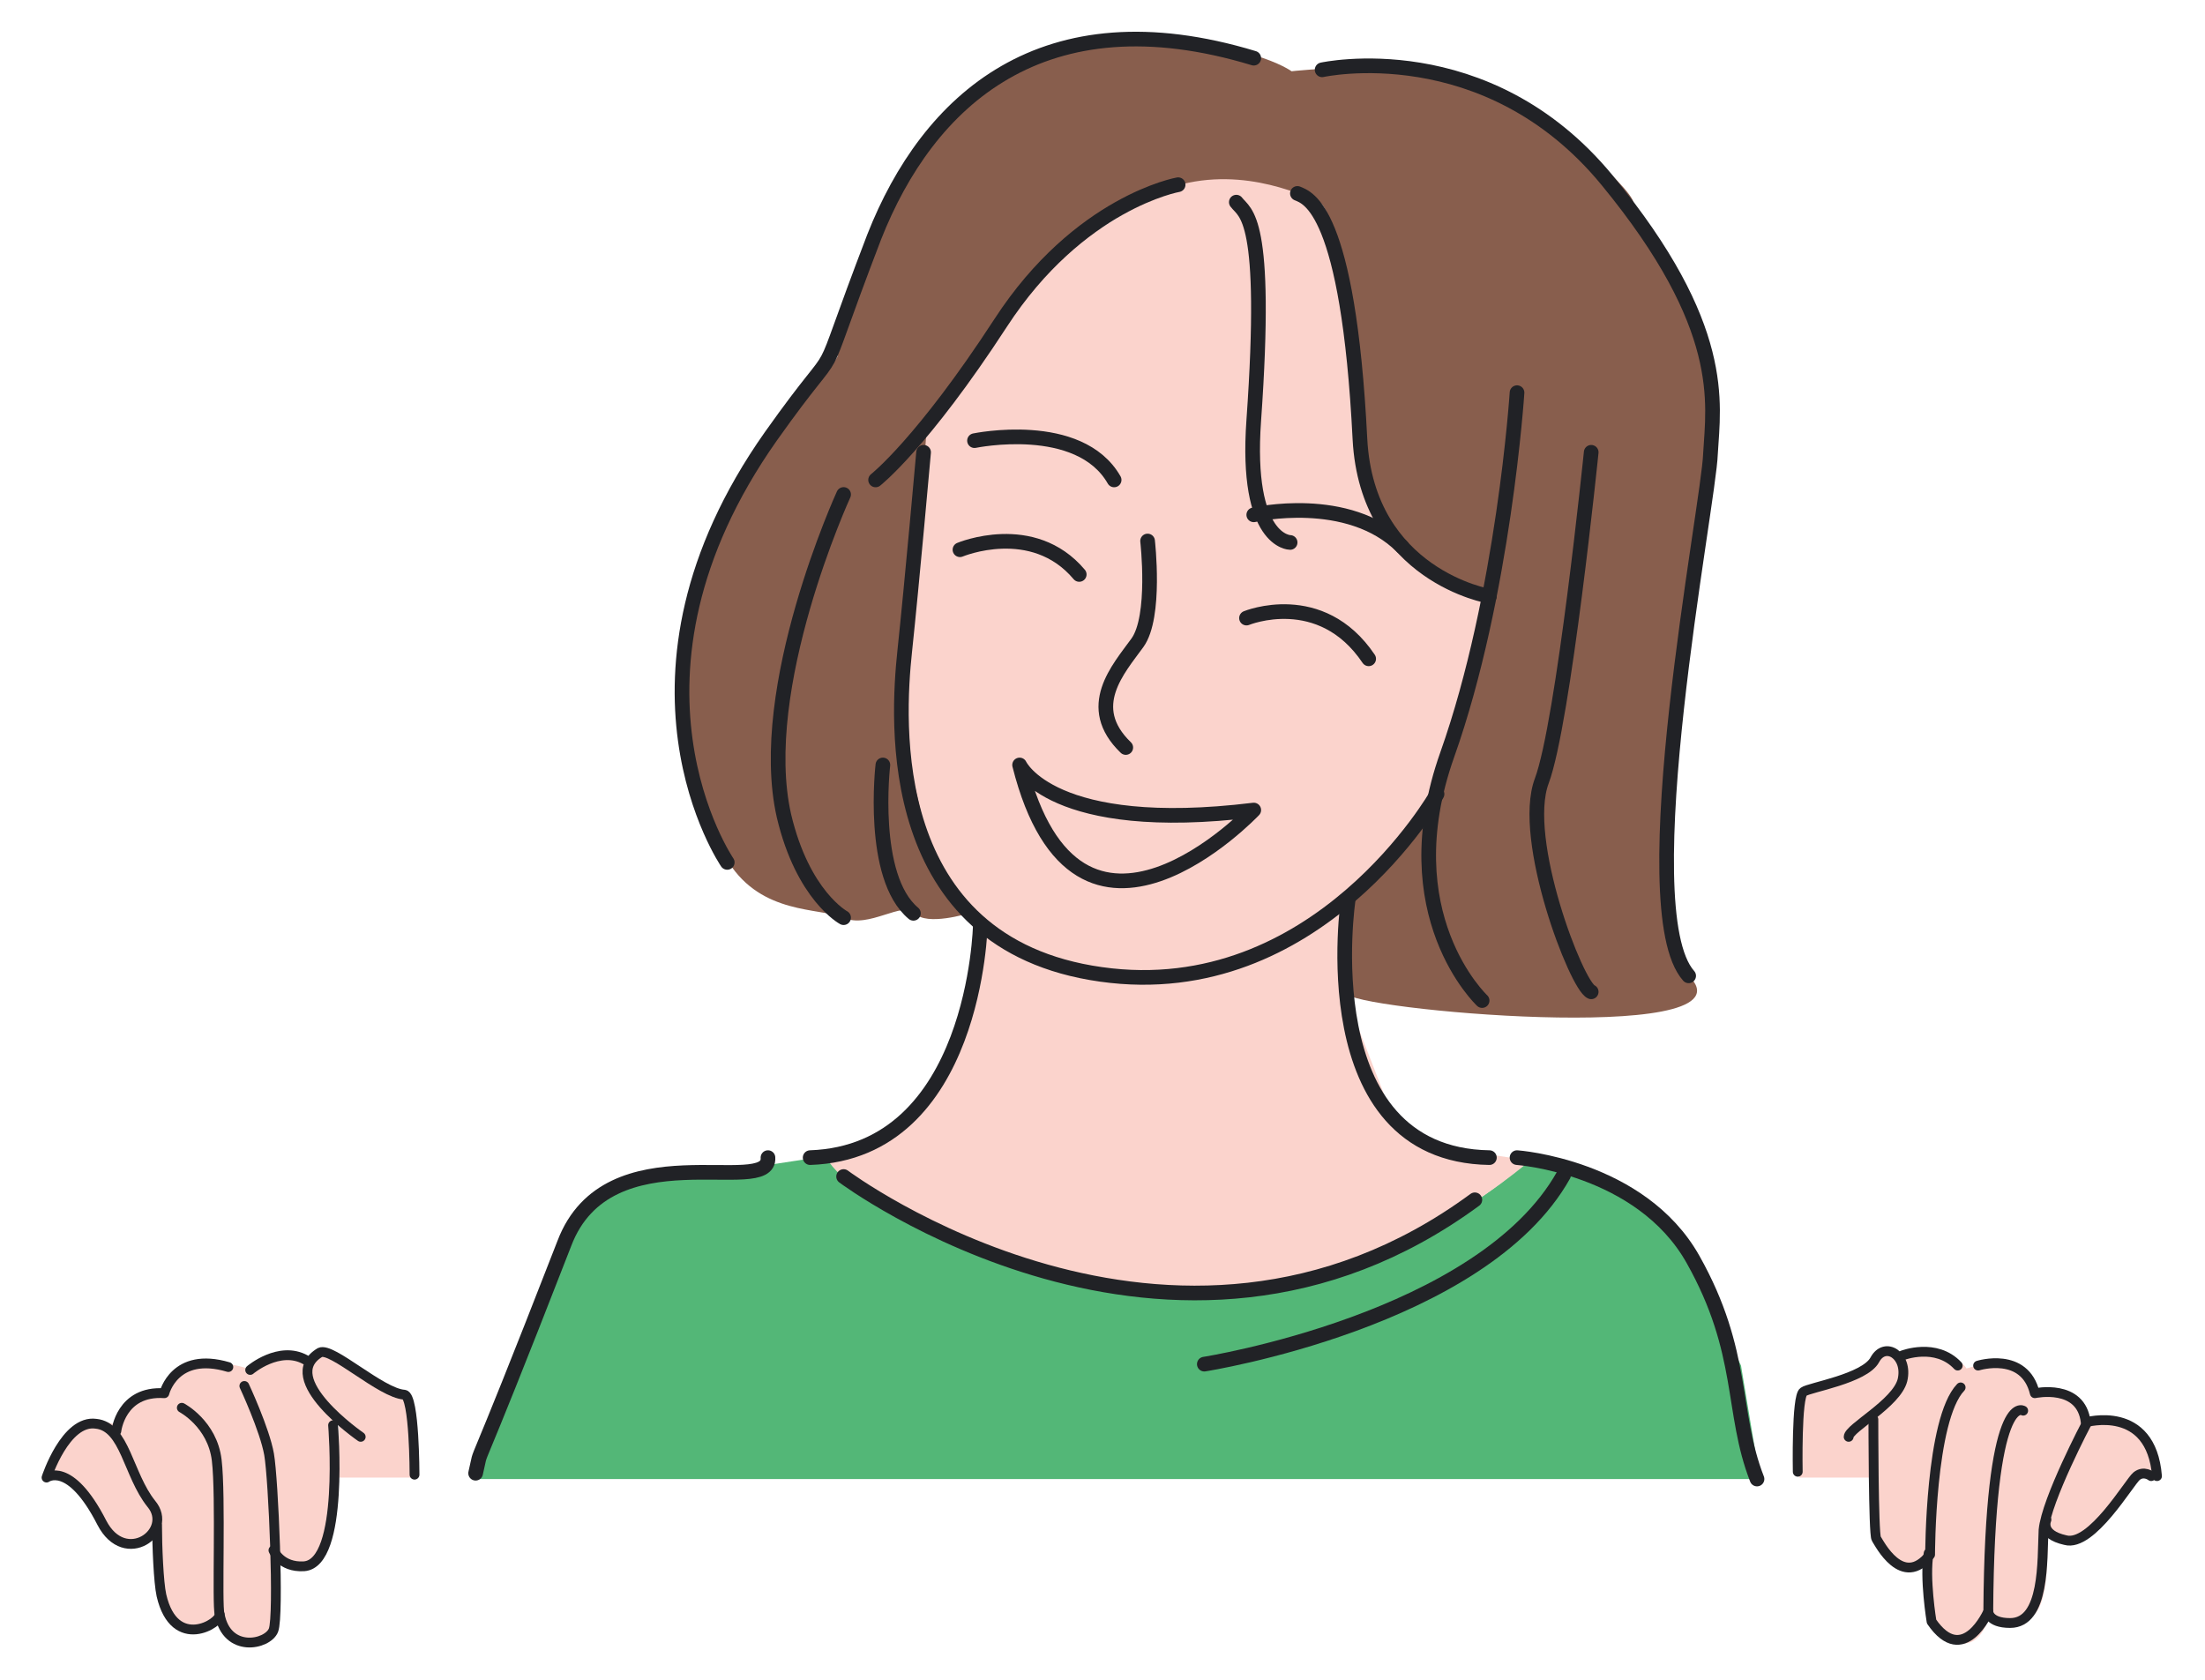 <?xml version="1.0" encoding="utf-8"?>
<!-- Generator: Adobe Illustrator 24.3.0, SVG Export Plug-In . SVG Version: 6.00 Build 0)  -->
<svg version="1.1" id="圖層_1" xmlns="http://www.w3.org/2000/svg" xmlns:xlink="http://www.w3.org/1999/xlink" x="0px" y="0px"
	 viewBox="0 0 151.6 115.5" style="enable-background:new 0 0 151.6 115.5;" xml:space="preserve">
<style type="text/css">
	.st0{fill:#7D7F91;}
	.st1{fill:none;stroke:#575A6D;stroke-width:1.3;stroke-miterlimit:10;}
	.st2{fill:#F7F0EA;stroke:#575A6D;stroke-width:3;stroke-miterlimit:10;}
	.st3{opacity:0.4;fill:url(#SVGID_1_);}
	.st4{opacity:0.4;fill:url(#SVGID_2_);}
	.st5{fill:#FA5560;stroke:#FA5560;stroke-width:15;stroke-linecap:round;stroke-linejoin:round;stroke-miterlimit:10;}
	.st6{fill:#FEE48B;}
	.st7{fill:#FA5560;stroke:#FA5560;stroke-width:21.357;stroke-linecap:round;stroke-linejoin:round;stroke-miterlimit:10;}
	.st8{clip-path:url(#SVGID_4_);}
	.st9{fill:#E2C179;}
	.st10{clip-path:url(#SVGID_6_);}
	.st11{clip-path:url(#SVGID_8_);}
	.st12{clip-path:url(#SVGID_10_);}
	.st13{clip-path:url(#SVGID_12_);}
	.st14{clip-path:url(#SVGID_14_);}
	.st15{clip-path:url(#SVGID_16_);}
	.st16{fill:#FA5560;stroke:#E4463B;stroke-width:23.046;stroke-linecap:round;stroke-linejoin:round;stroke-miterlimit:10;}
	.st17{clip-path:url(#SVGID_18_);}
	.st18{clip-path:url(#SVGID_20_);}
	.st19{clip-path:url(#SVGID_22_);}
	.st20{clip-path:url(#SVGID_24_);}
	.st21{clip-path:url(#SVGID_26_);}
	.st22{clip-path:url(#SVGID_28_);}
	.st23{clip-path:url(#SVGID_30_);}
	.st24{fill:none;stroke:#575A6D;stroke-width:1.3;stroke-linecap:round;stroke-linejoin:round;stroke-miterlimit:10;}
	.st25{fill:none;stroke:#575A6D;stroke-width:1.618;stroke-miterlimit:10;}
	.st26{fill:none;stroke:#575A6D;stroke-width:2;stroke-miterlimit:10;}
	.st27{fill:#575A6D;}
	.st28{fill:#575A6D;stroke:#575A6D;stroke-width:1.3;stroke-linecap:round;stroke-linejoin:round;stroke-miterlimit:10;}
	.st29{fill:none;}
	.st30{clip-path:url(#SVGID_32_);}
	.st31{fill:none;stroke:#575A6D;stroke-width:1.634;stroke-miterlimit:10;}
	.st32{fill:#694C52;}
	.st33{clip-path:url(#SVGID_34_);}
	.st34{fill:none;stroke:#575A6D;stroke-width:0.7;stroke-linecap:round;stroke-linejoin:round;stroke-miterlimit:10;}
	.st35{fill:#FFFFFF;}
	.st36{fill:#E2E2E2;}
	.st37{fill:#F1C080;}
	.st38{fill:#F29B9A;}
	.st39{fill:none;stroke:#1D1115;stroke-width:1.3;stroke-linecap:round;stroke-linejoin:round;stroke-miterlimit:10;}
	.st40{fill:#F29B9A;stroke:#1D1115;stroke-width:1.3;stroke-linecap:round;stroke-linejoin:round;stroke-miterlimit:10;}
	.st41{fill:#82827E;stroke:#1D1115;stroke-width:1.3;stroke-linecap:round;stroke-linejoin:round;stroke-miterlimit:10;}
	.st42{fill:#232326;}
	.st43{fill:#C1B680;stroke:#575A6D;stroke-width:1.3;stroke-miterlimit:10;}
	.st44{fill:#FFE8D9;}
	.st45{fill:#DBD8D5;}
	.st46{fill:#F7F0EA;}
	.st47{fill:#313C36;}
	.st48{fill:#FBFBFD;}
	.st49{fill:#AF8C7E;}
	.st50{fill:#231815;stroke:#1D1115;stroke-width:2;stroke-linecap:round;stroke-linejoin:round;stroke-miterlimit:10;}
	.st51{fill:#ADA49E;}
	.st52{fill:#EDE3DD;}
	.st53{fill:#3B4941;}
	.st54{fill:#1D1115;}
	.st55{fill:#EAEAEA;stroke:#1D1115;stroke-width:0.521;stroke-linecap:round;stroke-linejoin:round;stroke-miterlimit:10;}
	.st56{fill:#4C4C4C;stroke:#1D1115;stroke-width:0.372;stroke-miterlimit:10;}
	.st57{fill:#C1C1C1;stroke:#1D1115;stroke-width:0.521;stroke-miterlimit:10;}
	.st58{fill:none;stroke:#1D1115;stroke-width:1.3;stroke-linecap:round;stroke-miterlimit:10;}
	.st59{fill:#FFE8D9;stroke:#1D1115;stroke-width:1.3;stroke-linecap:round;stroke-linejoin:round;stroke-miterlimit:10;}
	.st60{fill:#912424;}
	.st61{fill:#8F3E38;stroke:#1D1115;stroke-width:1.312;stroke-miterlimit:10;}
	.st62{clip-path:url(#SVGID_36_);fill:none;stroke:#575A6D;stroke-width:1.3;stroke-miterlimit:10;}
	.st63{clip-path:url(#SVGID_36_);fill:#7D7F91;}
	.st64{opacity:0.4;clip-path:url(#SVGID_36_);fill:url(#SVGID_37_);}
	
		.st65{clip-path:url(#SVGID_36_);fill:none;stroke:#575A6D;stroke-width:1.3;stroke-linecap:round;stroke-linejoin:round;stroke-miterlimit:10;}
	.st66{clip-path:url(#SVGID_36_);}
	
		.st67{clip-path:url(#SVGID_36_);fill:none;stroke:#1D1115;stroke-width:1.3;stroke-linecap:round;stroke-linejoin:round;stroke-miterlimit:10;}
	.st68{clip-path:url(#SVGID_36_);fill:none;}
	.st69{clip-path:url(#SVGID_36_);fill:none;stroke:#575A6D;stroke-width:1.634;stroke-miterlimit:10;}
	
		.st70{clip-path:url(#SVGID_36_);fill:#575A6D;stroke:#575A6D;stroke-width:1.3;stroke-linecap:round;stroke-linejoin:round;stroke-miterlimit:10;}
	.st71{fill:#FAC0BF;}
	.st72{fill:none;stroke:#1D1115;stroke-width:2;stroke-linecap:round;stroke-linejoin:round;stroke-miterlimit:10;}
	.st73{fill:#8E563B;}
	.st74{fill:#EC9898;stroke:#1D1115;stroke-width:2;stroke-linecap:round;stroke-linejoin:round;stroke-miterlimit:10;}
	.st75{fill:#F7F0EA;stroke:#1D1115;stroke-width:2;stroke-linecap:round;stroke-linejoin:round;stroke-miterlimit:10;}
	.st76{clip-path:url(#SVGID_36_);fill:#C1B680;stroke:#575A6D;stroke-width:1.3;stroke-miterlimit:10;}
	.st77{fill:#F7F7F7;stroke:#1D1115;stroke-width:2.183;stroke-linecap:round;stroke-linejoin:round;stroke-miterlimit:10;}
	.st78{fill:#FFFFFF;stroke:#1D1115;stroke-width:2.183;stroke-linecap:round;stroke-linejoin:round;stroke-miterlimit:10;}
	.st79{fill:none;stroke:#1D1115;stroke-width:2.779;stroke-linecap:round;stroke-linejoin:round;stroke-miterlimit:10;}
	.st80{fill:#8F3E38;stroke:#1D1115;stroke-width:2.183;stroke-miterlimit:10;}
	
		.st81{clip-path:url(#SVGID_36_);fill:none;stroke:#232326;stroke-width:1.3;stroke-linecap:round;stroke-linejoin:round;stroke-miterlimit:10;}
	.st82{fill:#606372;}
	.st83{fill:#575A6D;stroke:#575A6D;stroke-width:0.69;stroke-miterlimit:10;}
	.st84{fill:none;stroke:#575A6D;stroke-width:5;stroke-miterlimit:10;}
	.st85{clip-path:url(#SVGID_39_);}
	.st86{fill:#B24242;}
	.st87{clip-path:url(#SVGID_41_);}
	.st88{clip-path:url(#SVGID_43_);}
	.st89{clip-path:url(#SVGID_45_);}
	.st90{clip-path:url(#SVGID_47_);}
	.st91{clip-path:url(#SVGID_49_);}
	.st92{clip-path:url(#SVGID_51_);}
	.st93{clip-path:url(#SVGID_53_);}
	.st94{clip-path:url(#SVGID_55_);}
	.st95{clip-path:url(#SVGID_57_);}
	.st96{clip-path:url(#SVGID_59_);}
	.st97{fill:none;stroke:#575A6D;stroke-linecap:round;stroke-linejoin:round;stroke-miterlimit:10;}
	.st98{fill:none;stroke:#575A6D;stroke-width:1.634;stroke-linecap:round;stroke-linejoin:round;stroke-miterlimit:10;}
	.st99{fill:none;stroke:#575A6D;stroke-width:0.571;stroke-miterlimit:10;}
	.st100{fill:none;stroke:#575A6D;stroke-width:0.307;stroke-linecap:round;stroke-linejoin:round;stroke-miterlimit:10;}
	.st101{fill:none;stroke:#232326;stroke-width:1.3;stroke-linecap:round;stroke-linejoin:round;stroke-miterlimit:10;}
	.st102{fill:none;stroke:#575A6D;stroke-width:1.7;stroke-linecap:round;stroke-linejoin:round;stroke-miterlimit:10;}
	.st103{fill:none;stroke:#575A6D;stroke-width:1.798;stroke-miterlimit:10;}
	.st104{fill:none;stroke:#575A6D;stroke-width:1.798;stroke-linecap:round;stroke-linejoin:round;stroke-miterlimit:10;}
	.st105{fill:none;stroke:#575A6D;stroke-width:1.402;stroke-linecap:round;stroke-linejoin:round;stroke-miterlimit:10;}
	.st106{fill:none;stroke:#575A6D;stroke-width:1.4;stroke-linecap:round;stroke-linejoin:round;stroke-miterlimit:10;}
	.st107{fill:#948962;}
	.st108{fill:#99B4C9;}
	.st109{fill:#FFBC57;}
	.st110{fill:#FD8B8A;}
	.st111{fill:#F8EFEA;}
	.st112{fill:#E8AE56;}
	.st113{fill:#E7B383;}
	.st114{fill:#FFE6D0;}
	
		.st115{clip-path:url(#SVGID_101_);fill:none;stroke:#575A6D;stroke-width:1.299;stroke-linecap:round;stroke-linejoin:round;stroke-miterlimit:10;}
	
		.st116{clip-path:url(#SVGID_101_);fill:none;stroke:#575A6D;stroke-width:0.999;stroke-linecap:round;stroke-linejoin:round;stroke-miterlimit:10;}
	
		.st117{clip-path:url(#SVGID_103_);fill:none;stroke:#575A6D;stroke-width:1.299;stroke-linecap:round;stroke-linejoin:round;stroke-miterlimit:10;}
	
		.st118{clip-path:url(#SVGID_103_);fill:none;stroke:#575A6D;stroke-width:0.999;stroke-linecap:round;stroke-linejoin:round;stroke-miterlimit:10;}
	
		.st119{clip-path:url(#SVGID_105_);fill:none;stroke:#575A6D;stroke-width:1.299;stroke-linecap:round;stroke-linejoin:round;stroke-miterlimit:10;}
	
		.st120{clip-path:url(#SVGID_105_);fill:none;stroke:#575A6D;stroke-width:0.999;stroke-linecap:round;stroke-linejoin:round;stroke-miterlimit:10;}
	
		.st121{clip-path:url(#SVGID_107_);fill:none;stroke:#575A6D;stroke-width:1.299;stroke-linecap:round;stroke-linejoin:round;stroke-miterlimit:10;}
	
		.st122{clip-path:url(#SVGID_107_);fill:none;stroke:#575A6D;stroke-width:0.999;stroke-linecap:round;stroke-linejoin:round;stroke-miterlimit:10;}
	
		.st123{clip-path:url(#SVGID_109_);fill:none;stroke:#575A6D;stroke-width:1.299;stroke-linecap:round;stroke-linejoin:round;stroke-miterlimit:10;}
	
		.st124{clip-path:url(#SVGID_109_);fill:none;stroke:#575A6D;stroke-width:0.999;stroke-linecap:round;stroke-linejoin:round;stroke-miterlimit:10;}
	.st125{fill:none;stroke:#575A6D;stroke-width:0.999;stroke-linecap:round;stroke-linejoin:round;stroke-miterlimit:10;}
	.st126{fill:#828397;}
	.st127{fill:none;stroke:#575A6D;stroke-width:0.5;stroke-linecap:round;stroke-linejoin:round;stroke-miterlimit:10;}
	.st128{fill:none;stroke:#575A6D;stroke-width:0.404;stroke-miterlimit:10;}
	.st129{fill:none;stroke:#575A6D;stroke-width:0.404;stroke-linecap:round;stroke-linejoin:round;stroke-miterlimit:10;}
	.st130{fill:#F7F0EA;stroke:#575A6D;stroke-width:2.031;stroke-miterlimit:10;}
	.st131{fill:#7D7F91;stroke:#575A6D;stroke-width:2.6;stroke-linecap:round;stroke-linejoin:round;stroke-miterlimit:10;}
	.st132{fill:none;stroke:#575A6D;stroke-width:1.938;stroke-miterlimit:10;}
	.st133{clip-path:url(#SVGID_151_);}
	.st134{clip-path:url(#SVGID_153_);}
	.st135{clip-path:url(#SVGID_155_);}
	.st136{clip-path:url(#SVGID_157_);}
	.st137{fill:#E27960;}
	.st138{fill:#575A6D;stroke:#575A6D;stroke-width:1.264;stroke-miterlimit:10;}
	.st139{fill:none;stroke:#575A6D;stroke-width:1.264;stroke-miterlimit:10;}
	.st140{fill:#F7F0EA;stroke:#575A6D;stroke-width:2.613;stroke-miterlimit:10;}
	.st141{fill:none;stroke:#575A6D;stroke-width:8;stroke-miterlimit:10;}
	.st142{clip-path:url(#SVGID_159_);}
	.st143{clip-path:url(#SVGID_161_);}
	.st144{clip-path:url(#SVGID_163_);}
	.st145{clip-path:url(#SVGID_165_);}
	.st146{fill:none;stroke:#575A6D;stroke-width:2.493;stroke-miterlimit:10;}
	.st147{fill:#FDD485;}
	.st148{fill:#FBD0C6;}
	.st149{fill:#866359;}
	.st150{fill:none;stroke:#212226;stroke-width:1.984;stroke-linecap:round;stroke-linejoin:round;stroke-miterlimit:10;}
	.st151{fill:#EB9485;stroke:#212226;stroke-width:1.984;stroke-linecap:round;stroke-linejoin:round;stroke-miterlimit:10;}
	.st152{fill:#212226;stroke:#212226;stroke-width:1.984;stroke-linecap:round;stroke-linejoin:round;stroke-miterlimit:10;}
	.st153{clip-path:url(#SVGID_167_);}
	.st154{clip-path:url(#SVGID_169_);}
	.st155{clip-path:url(#SVGID_171_);}
	.st156{clip-path:url(#SVGID_173_);}
	.st157{fill:#53B777;}
	.st158{fill:#FBD3CC;}
	.st159{fill:#885E4D;}
	.st160{fill:none;stroke:#212226;stroke-width:1.176;stroke-linecap:round;stroke-linejoin:round;stroke-miterlimit:10;}
	.st161{fill:none;stroke:#212226;stroke-width:1.759;stroke-linecap:round;stroke-linejoin:round;stroke-miterlimit:10;}
	.st162{clip-path:url(#SVGID_175_);}
	.st163{clip-path:url(#SVGID_177_);}
	.st164{clip-path:url(#SVGID_179_);}
	.st165{clip-path:url(#SVGID_181_);}
	.st166{fill:#231815;stroke:#1D1115;stroke-width:2.032;stroke-linecap:round;stroke-linejoin:round;stroke-miterlimit:10;}
	.st167{fill:#C79E93;}
	.st168{fill:#FFDBA5;}
	.st169{fill:#C89F96;}
	.st170{fill:none;stroke:#1D1115;stroke-width:2.155;stroke-linecap:round;stroke-linejoin:round;stroke-miterlimit:10;}
	.st171{fill:#1D1115;stroke:#1D1115;stroke-width:2.155;stroke-linecap:round;stroke-linejoin:round;stroke-miterlimit:10;}
	.st172{fill:#7D7F91;stroke:#575A6D;stroke-width:1.611;stroke-linecap:round;stroke-linejoin:round;stroke-miterlimit:10;}
	.st173{clip-path:url(#SVGID_183_);}
	.st174{fill:#E27960;stroke:#575A6D;stroke-width:3;stroke-miterlimit:10;}
	.st175{fill:#575A6D;stroke:#575A6D;stroke-width:0.824;stroke-miterlimit:10;}
	.st176{fill:none;stroke:#575A6D;stroke-width:0.824;stroke-miterlimit:10;}
	.st177{fill:none;stroke:#212226;stroke-width:0.987;stroke-linecap:round;stroke-linejoin:round;stroke-miterlimit:10;}
	.st178{fill:#EB9485;stroke:#212226;stroke-width:0.987;stroke-linecap:round;stroke-linejoin:round;stroke-miterlimit:10;}
	.st179{fill:#212226;stroke:#212226;stroke-width:0.987;stroke-linecap:round;stroke-linejoin:round;stroke-miterlimit:10;}
	.st180{clip-path:url(#SVGID_185_);}
	.st181{clip-path:url(#SVGID_187_);}
	.st182{fill:#231815;stroke:#1D1115;stroke-width:1.18;stroke-linecap:round;stroke-linejoin:round;stroke-miterlimit:10;}
	.st183{fill:none;stroke:#212226;stroke-width:0.674;stroke-linecap:round;stroke-linejoin:round;stroke-miterlimit:10;}
	.st184{fill:none;stroke:#212226;stroke-width:1.008;stroke-linecap:round;stroke-linejoin:round;stroke-miterlimit:10;}
	.st185{fill:none;stroke:#1D1115;stroke-width:1.221;stroke-linecap:round;stroke-linejoin:round;stroke-miterlimit:10;}
	.st186{fill:#1D1115;stroke:#1D1115;stroke-width:1.221;stroke-linecap:round;stroke-linejoin:round;stroke-miterlimit:10;}
	.st187{fill:#63632C;}
	.st188{fill:#006358;}
	.st189{fill:#A3703C;}
	.st190{fill:#BCEE3B;}
	.st191{clip-path:url(#SVGID_189_);fill:#7A5233;}
	.st192{clip-path:url(#SVGID_189_);}
	.st193{fill:#54453C;}
	.st194{fill:#37312D;}
	.st195{fill:#0D474B;}
	.st196{fill:#00714B;}
	.st197{fill:#88E02C;}
	.st198{fill:#00A664;}
	.st199{fill:#55C117;}
	.st200{fill:none;stroke:#000000;stroke-width:1.3;stroke-miterlimit:10;}
</style>
<g>
	<path class="st157" d="M42.9,81.6l13.9-2.1c0,0,5.1,6.6,20.7,9.1c15.6,2.5,27.7-8.9,27.7-8.9l5.9,1.9l4.3,3.3l4.3,9l1.3,7.8H32.5
		l5-13.5C37.5,88.2,39.7,82,42.9,81.6z"/>
	<path class="st158" d="M63.5,29.6l9.3-12.1l7.5-4.7c0,0,5.7-2.4,10.6,1.6l1.2,4l1.1,7.3l1.3,8.9l3.4,4.3l4.6,2.1l-3.9,14.1L92.5,62
		l0.2,6.9l3.1,8l2.6,1.9l6.8,1c0,0-11.6,10.2-24.1,9.2s-22.5-6.3-24.3-9.4l3.8-1.3l3-2.7l2.3-4.3l1.5-7.7c0,0-7.2-6.9-5.5-18
		S63.5,29.6,63.5,29.6z"/>
	<path class="st159" d="M66.6,62.8c0,0-2.9,0.9-3.7,0c-0.8-0.9-3.2,1.1-4.9,0.3c-1.7-0.7-5.6-0.2-7.9-3.8c-2.3-3.7-3.6-9.2-3.1-10.7
		c0.5-1.5,0.2-12,6.6-19.3s3.2-4.2,3.2-4.2s4.8-13.6,6.7-14.9s4.2-7.4,13.2-7.5c9-0.1,12.1,2.2,12.1,2.2s7.7-0.9,12.6,0.8
		s10.7,7.2,10.9,8.2s5.6,9,5.5,12.5s-5.4,36.3-1.5,40.9c3.9,4.6-23.7,2.1-23.7,1c-0.1-1.1,0.2-6.5,0.2-6.5l5.9-6l3.9-14.8
		c0,0-3.7-1.4-4.6-2.1s-4.6-2.9-4.8-14.4c0,0-1.2-10-2.5-10.6c-1.4-0.6-5.9-2.7-10.8-0.8s-8.8,6.4-8.8,6.4l-7.4,10.1l-0.6,8.6
		l-1.1,12l2.3,9.9L66.6,62.8z"/>
	<g>
		<path class="st158" d="M3.7,101.1c0,0,1.7,0.7,2.5,2.1s1.6,3,2.2,3s2.4,0.2,2.4-1.7c0-1.9,0.1,3.8,0.1,3.8l0.9,3
			c0,0,1.7,1.2,2.3,0.8c0.6-0.4,1.1-0.7,1.1-0.7l1,1.3c0,0,2,0.5,2.6-0.3c0.6-0.9,0.3-2.7,0.3-2.7L19,107c0,0,1.7,1.6,3,0.2
			c1.3-1.4,1.1-4.2,1.1-4.2l0-1L22.9,98l0.4-0.5v4.1h5.4l-0.5-5.2l-0.8-0.8l-5.1-2.7l-0.8,0.5c0,0-2.3-0.9-4.5,0.7
			c0,0-3.6-1.4-5.9,1.5c0,0-2,0.1-3.1,2.4C8,98,4.8,96.4,3.7,101.1z"/>
		<path class="st183" d="M3.2,101.6c0,0,1.6-1.2,3.8,3.1c1.6,3.1,5,0.6,3.4-1.3c-1.6-2-1.8-5.3-3.8-5.5
			C4.5,97.6,3.2,101.6,3.2,101.6z"/>
		<path class="st183" d="M8,98.4c0,0,0.3-2.8,3.3-2.6c0,0,0.7-2.9,4.4-1.8"/>
		<path class="st183" d="M12.5,96.8c0,0,2.1,1.1,2.4,3.6c0.3,2.5,0,10,0.2,10.6c0.1,0.6-3.1,2.6-4-1.3c-0.2-0.9-0.3-3.4-0.3-4.8"/>
		<path class="st183" d="M16.8,95.3c0,0,1.4,3,1.7,4.7s0.7,11.1,0.3,12.1c-0.4,1-3.2,1.6-3.7-1.1"/>
		<path class="st183" d="M17.2,94.2c0,0,2-1.7,3.8-0.7"/>
		<path class="st183" d="M22.9,98c0,0,0.8,9.5-2,9.7c-1.6,0.1-2.1-1.1-2.1-1.1"/>
		<path class="st183" d="M24.8,98.8c0,0-5.8-4-2.8-5.8c0.8-0.4,4.2,2.8,5.8,2.9c0.7,0.1,0.7,5.5,0.7,5.5"/>
	</g>
	<g>
		<path class="st158" d="M148.5,101.2c0,0-0.6-3.9-4.7-3.5c0,0-0.5-2.2-3.8-2c0,0-0.3-3-4.8-1.6c0,0-0.7-1.5-4.3-0.7l-1-0.6
			c0,0-0.8,0.7-1.4,1.1s-4.4,1.7-4.4,1.7l-0.3,1.7l-0.1,4.3h5.2l0.1,3.7l0.9,1.7l1.3,0.8l1.6-0.6l0.1,3.4c0,0,0.1,2.1,1.9,2.4
			c1.7,0.2,2.1-2.4,2.1-2.4l0.7,1.2l1.9-0.6c0,0,1,0,1.2-3c0.2-2.9-0.1-3-0.1-3s1.2,0.8,1.9,0.7c0.7,0,4.2-4,4.2-4.3
			c0-0.3,0.6-0.4,0.6-0.4l0.8,0.2L148.5,101.2z"/>
		<path class="st183" d="M123.6,101.2c0,0-0.1-5.2,0.4-5.5c0.4-0.3,4.2-0.9,4.9-2.2c0.7-1.3,2.3-0.3,1.9,1.4
			c-0.4,1.6-3.7,3.3-3.7,3.9"/>
		<path class="st183" d="M130.8,93.2c0,0,2.3-0.9,3.8,0.7"/>
		<path class="st183" d="M128.8,97.6c0,0,0,7.9,0.2,8.2c0.2,0.3,1.8,3.5,3.7,1.1c0,0,0-9.3,2.1-11.5"/>
		<path class="st183" d="M136,93.9c0,0,3.2-1,3.9,1.9c0,0,3.2-0.7,3.5,2c0,0,4.5-1.3,4.9,3.7"/>
		<path class="st183" d="M139.1,97c0,0-2.3-1.5-2.4,13.8c0,0-1.7,3.9-3.9,0.7c0,0-0.5-3-0.2-4.7"/>
		<path class="st183" d="M143.5,97.8c0,0-2.8,5.3-3,7.4c-0.1,2.1,0.1,6.4-2.3,6.4c-1.5,0-1.5-0.8-1.5-0.8"/>
		<path class="st183" d="M147.9,101.5c0,0-0.5-0.4-1,0c-0.5,0.4-3.1,4.9-4.9,4.4c-1.8-0.4-1.3-1.4-1.3-1.4"/>
	</g>
	<path class="st184" d="M50,59.3c0,0-8.7-12.7,3-29.3c5.6-7.9,2.5-1.7,7.1-13.7C63.8,6.9,71.7-0.4,86.2,4"/>
	<path class="st184" d="M90.9,4.8c0,0,11.3-2.5,19.6,7.6s7.3,15.3,7.1,18.8c-0.1,3.4-5.6,31.3-1.5,35.9"/>
	<path class="st184" d="M109.4,31.1c0,0-1.9,18.6-3.4,22.6s2.4,14.1,3.4,14.5"/>
	<path class="st184" d="M104.3,27c0,0-0.9,13.9-4.8,24.9s2.4,16.9,2.4,16.9"/>
	<path class="st184" d="M81,12.7c0,0-6.8,1.2-12.2,9.5S60.2,33,60.2,33"/>
	<path class="st184" d="M85,13.9c0.6,0.8,2.2,0.9,1.2,15c-0.6,8.4,2.5,8.4,2.5,8.4"/>
	<path class="st184" d="M89.2,13.3c0.7,0.3,3.5,1,4.3,16.9c0.5,9.4,8.9,10.8,8.9,10.8"/>
	<path class="st184" d="M58,34c0,0-6.1,13.3-4.1,22.1c1.3,5.5,4.1,7,4.1,7"/>
	<path class="st184" d="M60.7,52.6c0,0-0.9,7.7,2.1,10.2"/>
	<path class="st184" d="M63.5,31.1c0,0-0.8,9-1.3,13.7S60.7,64.9,75.7,67c14.9,2.1,23.1-12.4,23.1-12.4"/>
	<path class="st184" d="M78.9,37.2c0,0,0.6,5.2-0.7,7s-3.7,4.4-0.8,7.2"/>
	<path class="st184" d="M85.7,42.5c0,0,5.1-2.1,8.4,2.8"/>
	<path class="st184" d="M66,37.8c0,0,5-2.1,8.2,1.7"/>
	<path class="st184" d="M67,30.3c0,0,7.2-1.5,9.6,2.7"/>
	<path class="st184" d="M86.2,35.4c0,0,6.5-1.5,10.2,2.2"/>
	<path class="st184" d="M70.1,52.6c0,0,2.2,4.8,16.1,3.1C86.2,55.7,74.1,68.5,70.1,52.6z"/>
	<path class="st184" d="M67.4,63.6c0,0-0.3,15.6-11.7,16"/>
	<path class="st184" d="M102.4,79.6c-12.4-0.2-9.7-17.8-9.7-17.8"/>
	<path class="st184" d="M52.8,79.6c0.2,2.8-11-2-14,5.9c-7,18-5.5,13.3-6.1,15.8"/>
	<path class="st184" d="M104.3,79.6c0,0,8.5,0.6,12.1,7s2.6,10.5,4.4,15.1"/>
	<path class="st184" d="M82.8,93.8c0,0,19.1-3,24.7-13"/>
	<path class="st184" d="M58,80.9c0,0,22.6,16.9,43.4,1.6"/>
</g>
</svg>

